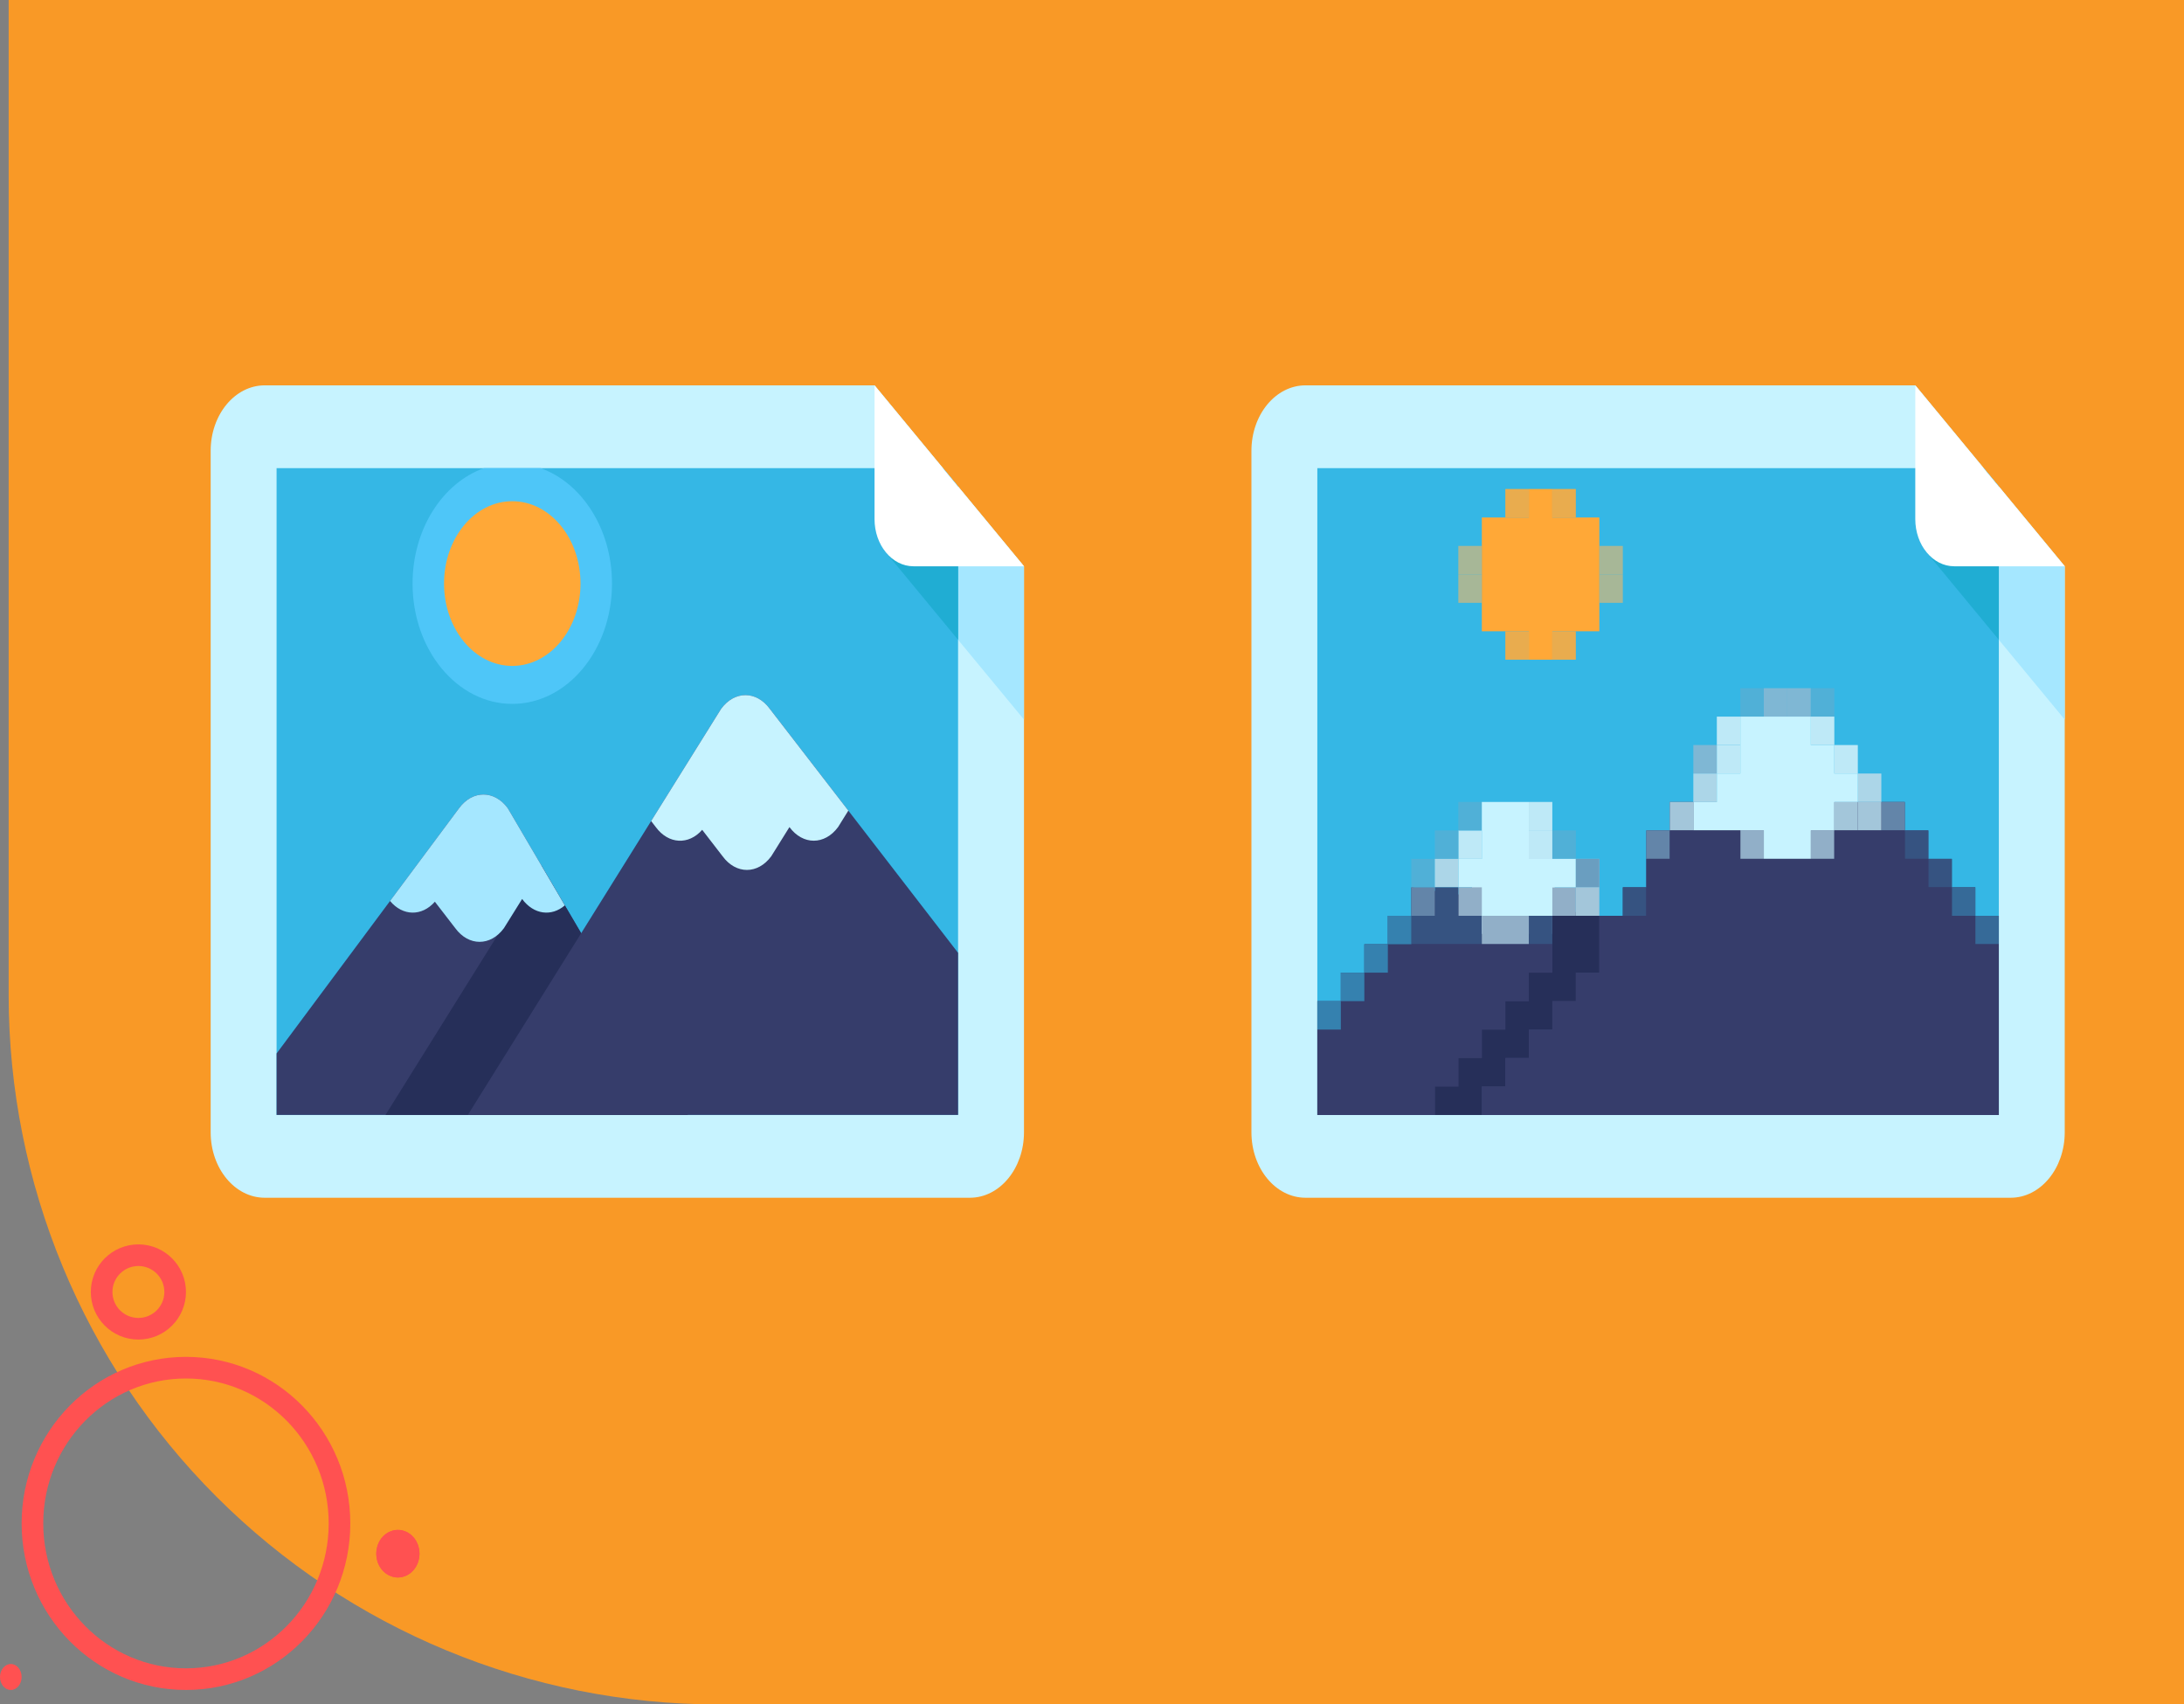 <svg xmlns="http://www.w3.org/2000/svg" xmlns:xlink="http://www.w3.org/1999/xlink" width="505" height="394" viewBox="0 0 505 394">
  <rect x="0" y="0" width="505" height="394" fill="#808080" stroke="none"/>
  <defs>
    <clipPath id="clip-path">
      <path id="Rectángulo_39706" data-name="Rectángulo 39706" d="M0,0H503a0,0,0,0,1,0,0V394a0,0,0,0,1,0,0H164A164,164,0,0,1,0,230V0A0,0,0,0,1,0,0Z" transform="translate(916 2554)" fill="#fff"/>
    </clipPath>
  </defs>
  <g id="Grupo_129546" data-name="Grupo 129546" transform="translate(-915 -2557)">
    <g id="Enmascarar_grupo_70" data-name="Enmascarar grupo 70" transform="translate(1 3)" clip-path="url(#clip-path)">
      <g id="AdobeStock_67493501_Convertido_-01" data-name="AdobeStock_67493501 [Convertido]-01" transform="translate(1022.436 2634.973)">
        <g id="Background" transform="translate(-168.636 -80.973)">
          <path id="Trazado_182393" data-name="Trazado 182393" d="M282.6,0H0V408.014H565.2V0Z" transform="translate(0 0)" fill="#f99926"/>
        </g>
        <g id="Icons" transform="translate(-59.723 8.105)">
          <path id="Trazado_182394" data-name="Trazado 182394" d="M421.7,386.87c-6.9,0-12.5,6.774-12.5,15.13V559.534c0,8.355,5.6,15.13,12.5,15.131H584.758c6.9,0,12.5-6.774,12.5-15.13V428.7L562.7,386.87Z" transform="translate(-409.2 -386.87)" fill="#c7f3ff"/>
          <path id="Trazado_182395" data-name="Trazado 182395" d="M2460.356,424.853l32.451,39.275V428.7L2458.25,386.87Z" transform="translate(-2304.747 -386.87)" fill="#a5e7ff"/>
          <path id="Trazado_182396" data-name="Trazado 182396" d="M612.63,598.02v149.5H770.21V602.255l-3.5-4.235Z" transform="translate(-597.39 -578.875)" fill="#35b7e5"/>
          <path id="Trazado_182397" data-name="Trazado 182397" d="M2472.431,598.02l1.044,18.838,17.211,20.831V602.255l-3.5-4.235Z" transform="translate(-2317.866 -578.875)" fill="#20add3"/>
          <path id="Trazado_182398" data-name="Trazado 182398" d="M2458.25,417.784c0,6.025,4.036,10.91,9.014,10.911h25.544L2458.25,386.87Z" transform="translate(-2304.747 -386.87)" fill="#fff"/>
          <path id="Trazado_182399" data-name="Trazado 182399" d="M654.834,1433.208l-42.2,56.7v14.211h95.11l-41.66-70.9C662.976,1429,657.938,1429,654.834,1433.208Z" transform="translate(-597.39 -1335.466)" fill="#363d6b"/>
          <path id="Trazado_182400" data-name="Trazado 182400" d="M984.858,1610.29l-36.008,57.722h69.922l-.128-.218Z" transform="translate(-908.423 -1499.363)" fill="#262f59"/>
          <path id="Trazado_182401" data-name="Trazado 182401" d="M1261.568,1179.815,1203,1273.7h113.353v-37.471l-43.539-56.41C1269.709,1175.605,1264.672,1175.605,1261.568,1179.815Z" transform="translate(-1143.533 -1105.048)" fill="#363d6b"/>
          <path id="Trazado_182402" data-name="Trazado 182402" d="M1784.908,1179.813l-16.188,25.949,1.075,1.392c2.938,3.989,7.608,4.2,10.731.634l4.72,6.118c3.1,4.21,8.141,4.21,11.246,0l4.21-6.749c3.1,4.2,8.14,4.2,11.243,0l2.372-3.808-18.167-23.537C1793.05,1175.6,1788.012,1175.6,1784.908,1179.813Z" transform="translate(-1666.873 -1105.045)" fill="#c7f3ff"/>
          <path id="Trazado_182403" data-name="Trazado 182403" d="M978.79,1433.2l-15.97,21.453c2.949,3.536,7.369,3.59,10.366.174l4.72,6.118c3.1,4.21,8.142,4.21,11.246,0l4.21-6.75c2.681,3.632,6.8,4.124,9.875,1.479l-13.2-22.474C986.932,1429,981.894,1429,978.79,1433.2Z" transform="translate(-921.346 -1335.463)" fill="#a5e7ff"/>
          <path id="Trazado_182404" data-name="Trazado 182404" d="M1061.961,598h-13.11c-9.538,3.409-16.5,14.064-16.5,26.675,0,15.358,10.327,27.818,23.057,27.818s23.057-12.459,23.057-27.818C1078.463,612.066,1071.5,601.411,1061.961,598Z" transform="translate(-985.667 -578.857)" fill="#4ec6f8"/>
          <ellipse id="Elipse_5536" data-name="Elipse 5536" cx="15.778" cy="19.036" rx="15.778" ry="19.036" transform="translate(53.96 26.784)" fill="#ffa837"/>
          <path id="Trazado_182405" data-name="Trazado 182405" d="M3634.052,386.87c-6.9,0-12.5,6.774-12.5,15.13V559.534c0,8.355,5.6,15.13,12.5,15.131h163.056c6.9,0,12.5-6.774,12.5-15.13V428.7l-34.556-41.827Z" transform="translate(-3380.9 -386.87)" fill="#c7f3ff"/>
          <path id="Trazado_182406" data-name="Trazado 182406" d="M5672.707,424.853l32.451,39.275V428.7L5670.6,386.87Z" transform="translate(-5276.448 -386.87)" fill="#a5e7ff"/>
          <path id="Trazado_182407" data-name="Trazado 182407" d="M3824.981,598.02v149.5h157.58V602.255l-3.5-4.235Z" transform="translate(-3569.09 -578.875)" fill="#35b7e5"/>
          <path id="Trazado_182408" data-name="Trazado 182408" d="M5684.77,598.02l1.045,18.838,17.211,20.831V602.255l-3.5-4.235Z" transform="translate(-5289.555 -578.875)" fill="#20add3"/>
          <path id="Trazado_182409" data-name="Trazado 182409" d="M5670.6,417.784c0,6.026,4.036,10.911,9.015,10.911h25.546L5670.6,386.87Z" transform="translate(-5276.448 -386.87)" fill="#fff"/>
          <path id="Trazado_182410" data-name="Trazado 182410" d="M3977.127,1468.76h-5.433v-6.576h-5.436v-6.576h-5.434v-6.577h-54.338v6.577h-5.433v13.152h-5.435v6.577h-5.433l-43.471-6.577v6.577h-5.434v6.576h-5.433v6.576h-5.436v6.577h-5.432v26.307h157.58v-46.037h-5.434Z" transform="translate(-3569.09 -1352.724)" fill="#363d6b"/>
          <rect id="Rectángulo_39650" data-name="Rectángulo 39650" width="19.099" height="11.957" transform="translate(291.658 114.845)" fill="#c7f3ff"/>
          <rect id="Rectángulo_39651" data-name="Rectángulo 39651" width="5.434" height="6.576" transform="translate(299.36 23.963)" fill="#e9ac4e"/>
          <rect id="Rectángulo_39652" data-name="Rectángulo 39652" width="5.434" height="6.576" transform="translate(299.36 56.846)" fill="#e9ac4e"/>
          <rect id="Rectángulo_39653" data-name="Rectángulo 39653" width="5.434" height="6.576" transform="translate(310.228 23.963)" fill="#e9ac4e"/>
          <rect id="Rectángulo_39654" data-name="Rectángulo 39654" width="5.434" height="6.576" transform="translate(310.228 56.846)" fill="#e9ac4e"/>
          <rect id="Rectángulo_39655" data-name="Rectángulo 39655" width="5.434" height="6.576" transform="translate(288.493 43.693)" fill="#a7b797"/>
          <rect id="Rectángulo_39656" data-name="Rectángulo 39656" width="5.434" height="6.576" transform="translate(288.493 37.117)" fill="#a7b797"/>
          <rect id="Rectángulo_39657" data-name="Rectángulo 39657" width="5.434" height="6.576" transform="translate(321.096 43.693)" fill="#a7b797"/>
          <rect id="Rectángulo_39658" data-name="Rectángulo 39658" width="5.434" height="6.576" transform="translate(321.096 37.117)" fill="#a7b797"/>
          <path id="Trazado_182411" data-name="Trazado 182411" d="M4349.013,651.16h-5.434v6.577H4332.71v26.306h10.869v6.577h5.434v-6.577h10.868V657.737h-10.868Z" transform="translate(-4038.784 -627.197)" fill="#ffa837"/>
          <rect id="Rectángulo_39659" data-name="Rectángulo 39659" width="5.434" height="6.577" transform="translate(353.698 70)" fill="#50b0d7"/>
          <rect id="Rectángulo_39660" data-name="Rectángulo 39660" width="5.434" height="6.577" transform="translate(359.132 70)" fill="#7fb7d4"/>
          <rect id="Rectángulo_39661" data-name="Rectángulo 39661" width="5.434" height="6.577" transform="translate(364.566 70)" fill="#7fb7d4"/>
          <rect id="Rectángulo_39662" data-name="Rectángulo 39662" width="5.434" height="6.577" transform="translate(370 70)" fill="#50b0d7"/>
          <rect id="Rectángulo_39663" data-name="Rectángulo 39663" width="5.434" height="6.576" transform="translate(370 76.576)" fill="#bee9f7"/>
          <rect id="Rectángulo_39664" data-name="Rectángulo 39664" width="5.434" height="6.576" transform="translate(348.264 76.576)" fill="#bee9f7"/>
          <rect id="Rectángulo_39665" data-name="Rectángulo 39665" width="5.434" height="6.576" transform="translate(288.493 102.883)" fill="#bee9f7"/>
          <rect id="Rectángulo_39666" data-name="Rectángulo 39666" width="5.434" height="6.576" transform="translate(304.794 102.883)" fill="#bee9f7"/>
          <rect id="Rectángulo_39667" data-name="Rectángulo 39667" width="5.434" height="6.576" transform="translate(304.794 96.306)" fill="#bee9f7"/>
          <rect id="Rectángulo_39668" data-name="Rectángulo 39668" width="5.434" height="6.576" transform="translate(304.794 102.883)" fill="#bee9f7"/>
          <rect id="Rectángulo_39669" data-name="Rectángulo 39669" width="5.434" height="6.576" transform="translate(342.831 83.152)" fill="#7fb7d4"/>
          <rect id="Rectángulo_39670" data-name="Rectángulo 39670" width="5.434" height="6.576" transform="translate(348.264 83.152)" fill="#bee9f7"/>
          <rect id="Rectángulo_39671" data-name="Rectángulo 39671" width="5.434" height="6.577" transform="translate(342.831 89.73)" fill="#acd6e8"/>
          <rect id="Rectángulo_39672" data-name="Rectángulo 39672" width="5.434" height="6.576" transform="translate(337.396 96.306)" fill="#a3c6da"/>
          <rect id="Rectángulo_39673" data-name="Rectángulo 39673" width="5.434" height="6.576" transform="translate(331.963 102.883)" fill="#6385a9"/>
          <rect id="Rectángulo_39674" data-name="Rectángulo 39674" width="5.434" height="6.577" transform="translate(326.529 116.037)" fill="#365381"/>
          <rect id="Rectángulo_39675" data-name="Rectángulo 39675" width="5.434" height="6.576" transform="translate(386.301 96.306)" fill="#6385a9"/>
          <rect id="Rectángulo_39676" data-name="Rectángulo 39676" width="5.434" height="6.576" transform="translate(391.735 102.883)" fill="#365381"/>
          <rect id="Rectángulo_39677" data-name="Rectángulo 39677" width="5.434" height="6.576" transform="translate(397.168 109.459)" fill="#365381"/>
          <rect id="Rectángulo_39678" data-name="Rectángulo 39678" width="5.434" height="6.577" transform="translate(402.602 116.037)" fill="#366a98"/>
          <rect id="Rectángulo_39679" data-name="Rectángulo 39679" width="5.434" height="6.576" transform="translate(408.036 122.613)" fill="#366a98"/>
          <rect id="Rectángulo_39680" data-name="Rectángulo 39680" width="5.434" height="6.576" transform="translate(370 102.883)" fill="#91afc8"/>
          <rect id="Rectángulo_39681" data-name="Rectángulo 39681" width="5.434" height="6.576" transform="translate(353.698 102.883)" fill="#91afc8"/>
          <rect id="Rectángulo_39682" data-name="Rectángulo 39682" width="5.434" height="6.576" transform="translate(375.433 96.306)" fill="#a3c6da"/>
          <rect id="Rectángulo_39683" data-name="Rectángulo 39683" width="5.434" height="6.576" transform="translate(380.868 96.306)" fill="#a3c6da"/>
          <rect id="Rectángulo_39684" data-name="Rectángulo 39684" width="5.434" height="6.577" transform="translate(380.868 89.73)" fill="#acd6e8"/>
          <rect id="Rectángulo_39685" data-name="Rectángulo 39685" width="5.434" height="6.576" transform="translate(375.433 83.152)" fill="#bee9f7"/>
          <rect id="Rectángulo_39686" data-name="Rectángulo 39686" width="5.434" height="6.576" transform="translate(288.493 96.306)" fill="#50b0d7"/>
          <rect id="Rectángulo_39687" data-name="Rectángulo 39687" width="5.434" height="6.576" transform="translate(283.059 102.883)" fill="#50b0d7"/>
          <rect id="Rectángulo_39688" data-name="Rectángulo 39688" width="5.434" height="6.576" transform="translate(277.625 109.459)" fill="#50b0d7"/>
          <rect id="Rectángulo_39689" data-name="Rectángulo 39689" width="5.434" height="6.576" transform="translate(310.228 102.883)" fill="#50b0d7"/>
          <rect id="Rectángulo_39690" data-name="Rectángulo 39690" width="5.434" height="6.576" transform="translate(315.662 109.459)" fill="#a3c6da"/>
          <rect id="Rectángulo_39691" data-name="Rectángulo 39691" width="5.434" height="6.577" transform="translate(310.228 116.037)" fill="#91afc8"/>
          <path id="Trazado_182412" data-name="Trazado 182412" d="M5018.123,1238.006h-5.433v-6.576h-16.3v13.153h-5.434v6.577h-5.433v6.577h16.3v6.577h10.868v-6.577h5.433v-6.577h5.435v-6.577h-5.435Z" transform="translate(-4642.689 -1154.854)" fill="#c7f3ff"/>
          <path id="Trazado_182413" data-name="Trazado 182413" d="M4276.48,1455.607v-6.577h-10.867v13.153h-5.433v6.576h27.168v-6.576H4276.48Z" transform="translate(-3971.688 -1352.724)" fill="#c7f3ff"/>
          <rect id="Rectángulo_39692" data-name="Rectángulo 39692" width="5.434" height="6.576" transform="translate(283.059 109.459)" fill="#acd6e8"/>
          <rect id="Rectángulo_39693" data-name="Rectángulo 39693" width="5.434" height="6.577" transform="translate(288.493 116.037)" fill="#91afc8"/>
          <rect id="Rectángulo_39694" data-name="Rectángulo 39694" width="5.434" height="6.577" transform="translate(283.059 116.037)" fill="#365381"/>
          <rect id="Rectángulo_39695" data-name="Rectángulo 39695" width="5.434" height="6.577" transform="translate(277.625 116.037)" fill="#6385a9"/>
          <rect id="Rectángulo_39696" data-name="Rectángulo 39696" width="16.301" height="6.576" transform="translate(277.625 122.613)" fill="#365381"/>
          <rect id="Rectángulo_39697" data-name="Rectángulo 39697" width="10.868" height="6.576" transform="translate(293.926 122.613)" fill="#91afc8"/>
          <rect id="Rectángulo_39698" data-name="Rectángulo 39698" width="5.434" height="6.576" transform="translate(304.794 122.613)" fill="#365381"/>
          <path id="Trazado_182414" data-name="Trazado 182414" d="M4214.819,1745.746v6.576h-5.434v6.577h-5.434v6.576h-5.435v6.577h-5.433v6.576h-5.434v6.577h10.867v-6.577h5.435v-6.576h5.434v-6.577h5.434V1758.9h5.434v-6.577h5.434V1739.17h-10.868Z" transform="translate(-3904.591 -1616.557)" fill="#262f59"/>
          <path id="Trazado_182415" data-name="Trazado 182415" d="M4446.821,1541.3h-5.435v-6.577h-5.434v-6.576h-5.435v-6.576h-16.3v6.576h-21.735v-6.576h-16.3v6.576h-5.435V1541.3h-10.866v13.153h-5.434v6.577h-5.435v6.576h-5.434v6.577h-5.434v6.576h-5.436v6.577h119.545v-39.46h-5.434Z" transform="translate(-4038.784 -1418.687)" fill="#363d6b"/>
          <path id="Trazado_182416" data-name="Trazado 182416" d="M3841.281,1818.276h-5.433v6.577h-5.436v6.576h-5.432v19.731h27.168v-6.577h5.433v-6.576h5.434v-6.577h5.435v-6.576h5.434v-6.577h5.434V1811.7h-38.038Z" transform="translate(-3569.09 -1682.511)" fill="#363d6b"/>
          <rect id="Rectángulo_39699" data-name="Rectángulo 39699" width="5.434" height="6.576" transform="translate(255.89 142.343)" fill="#3581af"/>
          <rect id="Rectángulo_39700" data-name="Rectángulo 39700" width="5.434" height="6.576" transform="translate(261.323 135.765)" fill="#3581af"/>
          <rect id="Rectángulo_39701" data-name="Rectángulo 39701" width="5.434" height="6.576" transform="translate(266.758 129.189)" fill="#3581af"/>
          <rect id="Rectángulo_39702" data-name="Rectángulo 39702" width="5.434" height="6.576" transform="translate(272.191 122.613)" fill="#3581af"/>
          <rect id="Rectángulo_39703" data-name="Rectángulo 39703" width="5.434" height="6.576" transform="translate(315.662 109.459)" fill="#6a9ec0"/>
          <rect id="Rectángulo_39704" data-name="Rectángulo 39704" width="5.434" height="6.577" transform="translate(315.662 116.037)" fill="#a3c6da"/>
        </g>
      </g>
    </g>
    <g id="Grupo_129507" data-name="Grupo 129507" transform="translate(-68.445 -511.345)">
      <g id="Elipse_4089" data-name="Elipse 4089" transform="translate(988.445 3382)" fill="none" stroke="#ff5151" stroke-width="5">
        <ellipse cx="38" cy="38.5" rx="38" ry="38.5" stroke="none"/>
        <ellipse cx="38" cy="38.5" rx="35.5" ry="36" fill="none"/>
      </g>
      <g id="Elipse_4090" data-name="Elipse 4090" transform="translate(1004.445 3356)" fill="none" stroke="#ff5151" stroke-width="5">
        <circle cx="11" cy="11" r="11" stroke="none"/>
        <circle cx="11" cy="11" r="8.5" fill="none"/>
      </g>
      <g id="Elipse_4091" data-name="Elipse 4091" transform="translate(1070.445 3422)" fill="#ff5151" stroke="#ff5151" stroke-width="5">
        <ellipse cx="5" cy="5.5" rx="5" ry="5.5" stroke="none"/>
        <ellipse cx="5" cy="5.5" rx="2.5" ry="3" fill="none"/>
      </g>
      <g id="Elipse_4092" data-name="Elipse 4092" transform="translate(983.445 3453)" fill="#ff5151" stroke="#ff5151" stroke-width="5">
        <ellipse cx="2.5" cy="3" rx="2.5" ry="3" stroke="none"/>
        <ellipse cx="2.5" cy="3" ry="0.5" fill="none"/>
      </g>
    </g>
  </g>
</svg>
